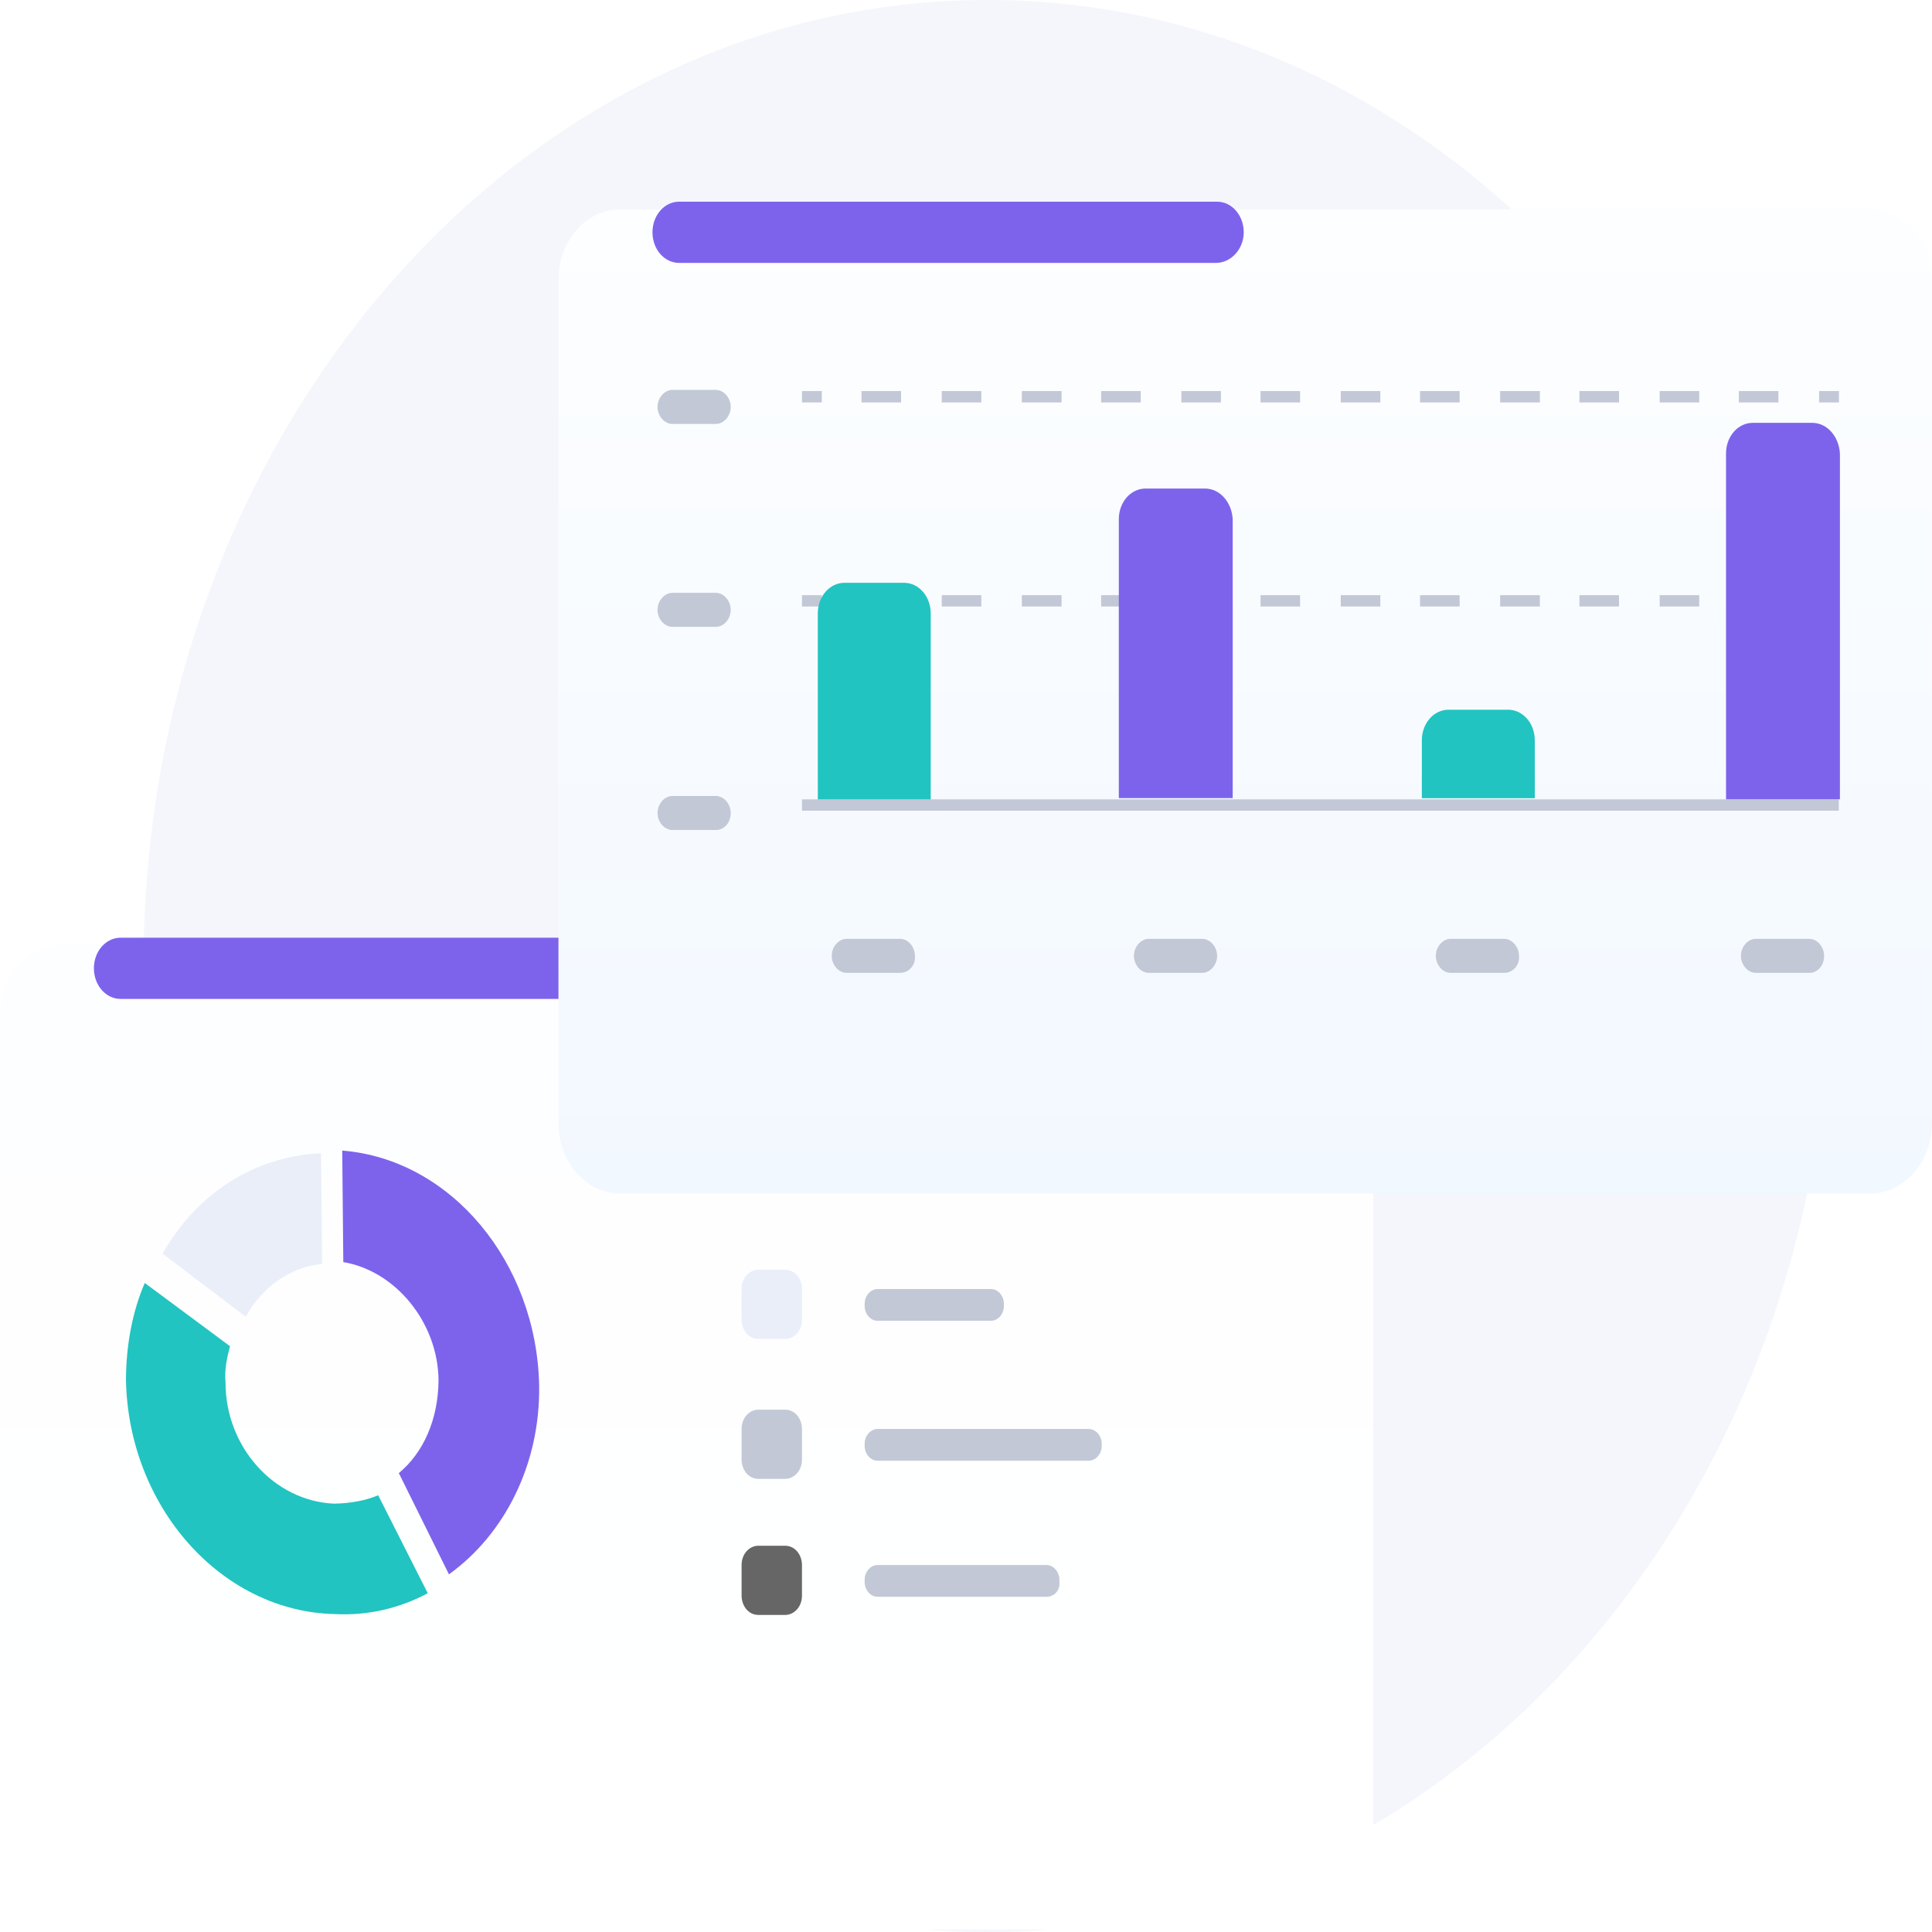 <svg width="72" height="72" viewBox="0 0 72 72" fill="none" xmlns="http://www.w3.org/2000/svg">
<g clip-path="url(#clip0_228_15058)">
<path d="M36.789 72C54.151 72 68.226 55.882 68.226 36C68.226 16.118 54.151 0 36.789 0C19.422 0 5.348 16.118 5.348 36C5.348 55.882 19.422 72 36.789 72Z" fill="#EAEEF9" fill-opacity="0.5"/>
<g filter="url(#filter0_d_228_15058)">
<path d="M48.894 67.905H2.285C1.032 67.905 0 66.722 0 65.285V33.846C0 32.41 1.032 31.227 2.285 31.227H48.894C50.153 31.227 51.185 32.41 51.185 33.846V65.285C51.185 66.722 50.153 67.905 48.894 67.905Z" fill="url(#paint0_linear_228_15058)"/>
</g>
<path d="M12.794 47.035L12.754 42.879C16.811 43.2 20.003 47.049 20.093 51.643C20.134 54.588 18.79 57.192 16.731 58.671L14.863 54.898C15.774 54.144 16.328 52.914 16.343 51.446C16.328 49.282 14.732 47.358 12.794 47.035Z" fill="#7D63EC"/>
<path d="M11.963 42.98L12.004 47.102C10.831 47.217 9.774 47.946 9.159 49.071L6.059 46.719C7.287 44.553 9.396 43.096 11.963 42.98Z" fill="#EAEEF9"/>
<path d="M5.395 47.812L8.571 50.169C8.466 50.585 8.36 51 8.405 51.519C8.4 53.916 10.207 55.935 12.443 56.037C13.067 56.027 13.615 55.923 14.094 55.724L15.941 59.375C14.899 59.933 13.716 60.217 12.483 60.152C8.229 60.061 4.771 56.128 4.695 51.408C4.7 50.125 4.937 48.87 5.395 47.812Z" fill="#21C4C1"/>
<path d="M24.502 37.227H4.497C3.943 37.227 3.5 36.72 3.5 36.086C3.5 35.452 3.943 34.945 4.497 34.945H24.537C25.09 34.945 25.533 35.452 25.533 36.086C25.533 36.72 25.055 37.227 24.502 37.227Z" fill="#7D63EC"/>
<g filter="url(#filter1_d_228_15058)">
<path d="M69.707 40.479H23.098C21.845 40.479 20.812 39.296 20.812 37.86V6.42C20.812 4.984 21.845 3.801 23.098 3.801H69.707C70.96 3.801 71.997 4.984 71.997 6.42V37.86C71.997 39.296 70.96 40.479 69.707 40.479Z" fill="url(#paint1_linear_228_15058)"/>
</g>
<path d="M45.313 9.798H25.313C24.759 9.798 24.316 9.291 24.316 8.657C24.316 8.023 24.759 7.516 25.313 7.516H45.353C45.907 7.516 46.35 8.023 46.35 8.657C46.35 9.291 45.867 9.798 45.313 9.798Z" fill="#7D63EC"/>
<path d="M33.543 36.256H31.55C31.253 36.256 30.996 35.96 30.996 35.622C30.996 35.284 31.253 34.988 31.55 34.988H33.543C33.84 34.988 34.097 35.284 34.097 35.622C34.132 35.96 33.876 36.256 33.543 36.256Z" fill="#C2C8D6"/>
<path d="M44.805 36.256H42.812C42.514 36.256 42.258 35.96 42.258 35.622C42.258 35.284 42.514 34.988 42.812 34.988H44.805C45.097 34.988 45.359 35.284 45.359 35.622C45.359 35.96 45.097 36.256 44.805 36.256Z" fill="#C2C8D6"/>
<path d="M40.574 54.437H32.701C32.444 54.437 32.223 54.184 32.223 53.888V53.803C32.223 53.507 32.444 53.254 32.701 53.254H40.574C40.836 53.254 41.057 53.507 41.057 53.803V53.888C41.057 54.184 40.836 54.437 40.574 54.437Z" fill="#C2C8D6"/>
<path d="M36.934 49.222H32.701C32.444 49.222 32.223 48.969 32.223 48.673V48.589C32.223 48.292 32.444 48.039 32.701 48.039H36.934C37.191 48.039 37.413 48.292 37.413 48.589V48.673C37.413 48.969 37.191 49.222 36.934 49.222Z" fill="#C2C8D6"/>
<path d="M39.003 59.507H32.701C32.444 59.507 32.223 59.254 32.223 58.958V58.873C32.223 58.578 32.444 58.324 32.701 58.324H39.003C39.26 58.324 39.481 58.578 39.481 58.873V58.958C39.517 59.254 39.295 59.507 39.003 59.507Z" fill="#C2C8D6"/>
<path d="M56.055 36.256H54.062C53.765 36.256 53.508 35.96 53.508 35.622C53.508 35.284 53.765 34.988 54.062 34.988H56.055C56.347 34.988 56.609 35.284 56.609 35.622C56.644 35.96 56.387 36.256 56.055 36.256Z" fill="#C2C8D6"/>
<path d="M67.426 36.256H65.433C65.136 36.256 64.879 35.96 64.879 35.622C64.879 35.284 65.136 34.988 65.433 34.988H67.426C67.718 34.988 67.98 35.284 67.98 35.622C67.98 35.96 67.758 36.256 67.426 36.256Z" fill="#C2C8D6"/>
<path d="M26.679 30.932H25.058C24.761 30.932 24.504 30.636 24.504 30.298C24.504 29.96 24.761 29.664 25.058 29.664H26.679C26.976 29.664 27.232 29.96 27.232 30.298C27.232 30.678 26.976 30.932 26.679 30.932Z" fill="#C2C8D6"/>
<path d="M26.679 23.361H25.058C24.761 23.361 24.504 23.066 24.504 22.728C24.504 22.39 24.761 22.094 25.058 22.094H26.679C26.976 22.094 27.232 22.39 27.232 22.728C27.232 23.066 26.976 23.361 26.679 23.361Z" fill="#C2C8D6"/>
<path d="M26.679 15.799H25.058C24.761 15.799 24.504 15.503 24.504 15.165C24.504 14.827 24.761 14.531 25.058 14.531H26.679C26.976 14.531 27.232 14.827 27.232 15.165C27.232 15.503 26.976 15.799 26.679 15.799Z" fill="#C2C8D6"/>
<path d="M68.527 29.789H29.887V30.212H68.527V29.789Z" fill="#C2C8D6"/>
<path d="M30.627 22.18H29.887V22.602H30.627V22.18Z" fill="#C2C8D6"/>
<path d="M66.276 22.602H64.801V22.18H66.276V22.602ZM63.326 22.602H61.851V22.18H63.326V22.602ZM60.336 22.602H58.861V22.18H60.336V22.602ZM57.386 22.602H55.906V22.18H57.386V22.602ZM54.396 22.602H52.921V22.18H54.396V22.602ZM51.441 22.602H49.966V22.18H51.441V22.602ZM48.451 22.602H46.976V22.18H48.451V22.602ZM45.501 22.602H44.026V22.18H45.501V22.602ZM42.511 22.602H41.036V22.18H42.511V22.602ZM39.561 22.602H38.081V22.18H39.561V22.602ZM36.571 22.602H35.096V22.18H36.571V22.602ZM33.58 22.602H32.105V22.18H33.58V22.602Z" fill="#C2C8D6"/>
<path d="M68.533 22.18H67.793V22.602H68.533V22.18Z" fill="#C2C8D6"/>
<path d="M30.627 14.574H29.887V14.997H30.627V14.574Z" fill="#C2C8D6"/>
<path d="M66.276 14.997H64.801V14.574H66.276V14.997ZM63.326 14.997H61.851V14.574H63.326V14.997ZM60.336 14.997H58.861V14.574H60.336V14.997ZM57.386 14.997H55.906V14.574H57.386V14.997ZM54.396 14.997H52.921V14.574H54.396V14.997ZM51.441 14.997H49.966V14.574H51.441V14.997ZM48.451 14.997H46.976V14.574H48.451V14.997ZM45.501 14.997H44.026V14.574H45.501V14.997ZM42.511 14.997H41.036V14.574H42.511V14.997ZM39.561 14.997H38.081V14.574H39.561V14.997ZM36.571 14.997H35.096V14.574H36.571V14.997ZM33.58 14.997H32.105V14.574H33.58V14.997Z" fill="#C2C8D6"/>
<path d="M68.533 14.574H67.793V14.997H68.533V14.574Z" fill="#C2C8D6"/>
<path d="M29.258 55.113H28.261C27.893 55.113 27.637 54.775 27.637 54.395V53.253C27.637 52.831 27.934 52.535 28.261 52.535H29.258C29.63 52.535 29.887 52.873 29.887 53.253V54.395C29.887 54.817 29.59 55.113 29.258 55.113Z" fill="#C2C8D6"/>
<path d="M29.258 49.898H28.261C27.893 49.898 27.637 49.56 27.637 49.18V48.039C27.637 47.616 27.934 47.32 28.261 47.32H29.258C29.63 47.32 29.887 47.658 29.887 48.039V49.18C29.887 49.602 29.59 49.898 29.258 49.898Z" fill="#EAEEF9"/>
<path d="M29.258 60.184H28.261C27.893 60.184 27.637 59.846 27.637 59.465V58.324C27.637 57.901 27.934 57.605 28.261 57.605H29.258C29.63 57.605 29.887 57.944 29.887 58.324V59.465C29.887 59.888 29.59 60.184 29.258 60.184Z" fill="#666666"/>
<path d="M33.688 21.719H31.473C30.92 21.719 30.477 22.226 30.477 22.86V29.79H34.685V22.86C34.685 22.226 34.242 21.719 33.688 21.719Z" fill="#21C4C1"/>
<path d="M44.907 18.207H42.692C42.138 18.207 41.695 18.715 41.695 19.348V29.743H45.939V19.348C45.904 18.715 45.461 18.207 44.907 18.207Z" fill="#7D63EC"/>
<path d="M56.2 26.449H53.985C53.431 26.449 52.988 26.956 52.988 27.59V29.746H57.197V27.59C57.197 26.956 56.754 26.449 56.2 26.449Z" fill="#21C4C1"/>
<path d="M67.536 15.758H65.321C64.767 15.758 64.324 16.265 64.324 16.899V29.787H68.568V16.899C68.532 16.265 68.09 15.758 67.536 15.758Z" fill="#7D63EC"/>
</g>
<defs>
<filter id="filter0_d_228_15058" x="-8" y="27.227" width="67.184" height="52.68" filterUnits="userSpaceOnUse" color-interpolation-filters="sRGB">
<feFlood flood-opacity="0" result="BackgroundImageFix"/>
<feColorMatrix in="SourceAlpha" type="matrix" values="0 0 0 0 0 0 0 0 0 0 0 0 0 0 0 0 0 0 127 0" result="hardAlpha"/>
<feOffset dy="4"/>
<feGaussianBlur stdDeviation="4"/>
<feColorMatrix type="matrix" values="0 0 0 0 0.398 0 0 0 0 0.477 0 0 0 0 0.575 0 0 0 0.14 0"/>
<feBlend mode="normal" in2="BackgroundImageFix" result="effect1_dropShadow_228_15058"/>
<feBlend mode="normal" in="SourceGraphic" in2="effect1_dropShadow_228_15058" result="shape"/>
</filter>
<filter id="filter1_d_228_15058" x="10.812" y="-2.199" width="71.184" height="56.68" filterUnits="userSpaceOnUse" color-interpolation-filters="sRGB">
<feFlood flood-opacity="0" result="BackgroundImageFix"/>
<feColorMatrix in="SourceAlpha" type="matrix" values="0 0 0 0 0 0 0 0 0 0 0 0 0 0 0 0 0 0 127 0" result="hardAlpha"/>
<feOffset dy="4"/>
<feGaussianBlur stdDeviation="5"/>
<feColorMatrix type="matrix" values="0 0 0 0 0.398 0 0 0 0 0.477 0 0 0 0 0.575 0 0 0 0.27 0"/>
<feBlend mode="normal" in2="BackgroundImageFix" result="effect1_dropShadow_228_15058"/>
<feBlend mode="normal" in="SourceGraphic" in2="effect1_dropShadow_228_15058" result="shape"/>
</filter>
<linearGradient id="paint0_linear_228_15058" x1="25.577" y1="30.378" x2="25.577" y2="68.301" gradientUnits="userSpaceOnUse">
<stop stop-color="#FDFEFF"/>
<stop offset="0.996" stop-color="white"/>
</linearGradient>
<linearGradient id="paint1_linear_228_15058" x1="46.385" y1="2.952" x2="46.385" y2="40.874" gradientUnits="userSpaceOnUse">
<stop stop-color="#FDFEFF"/>
<stop offset="0" stop-color="#FDFEFF"/>
<stop offset="0.996" stop-color="#F2F8FF"/>
</linearGradient>
<clipPath id="clip0_228_15058">
<rect width="72" height="72" fill="white"/>
</clipPath>
</defs>
</svg>
